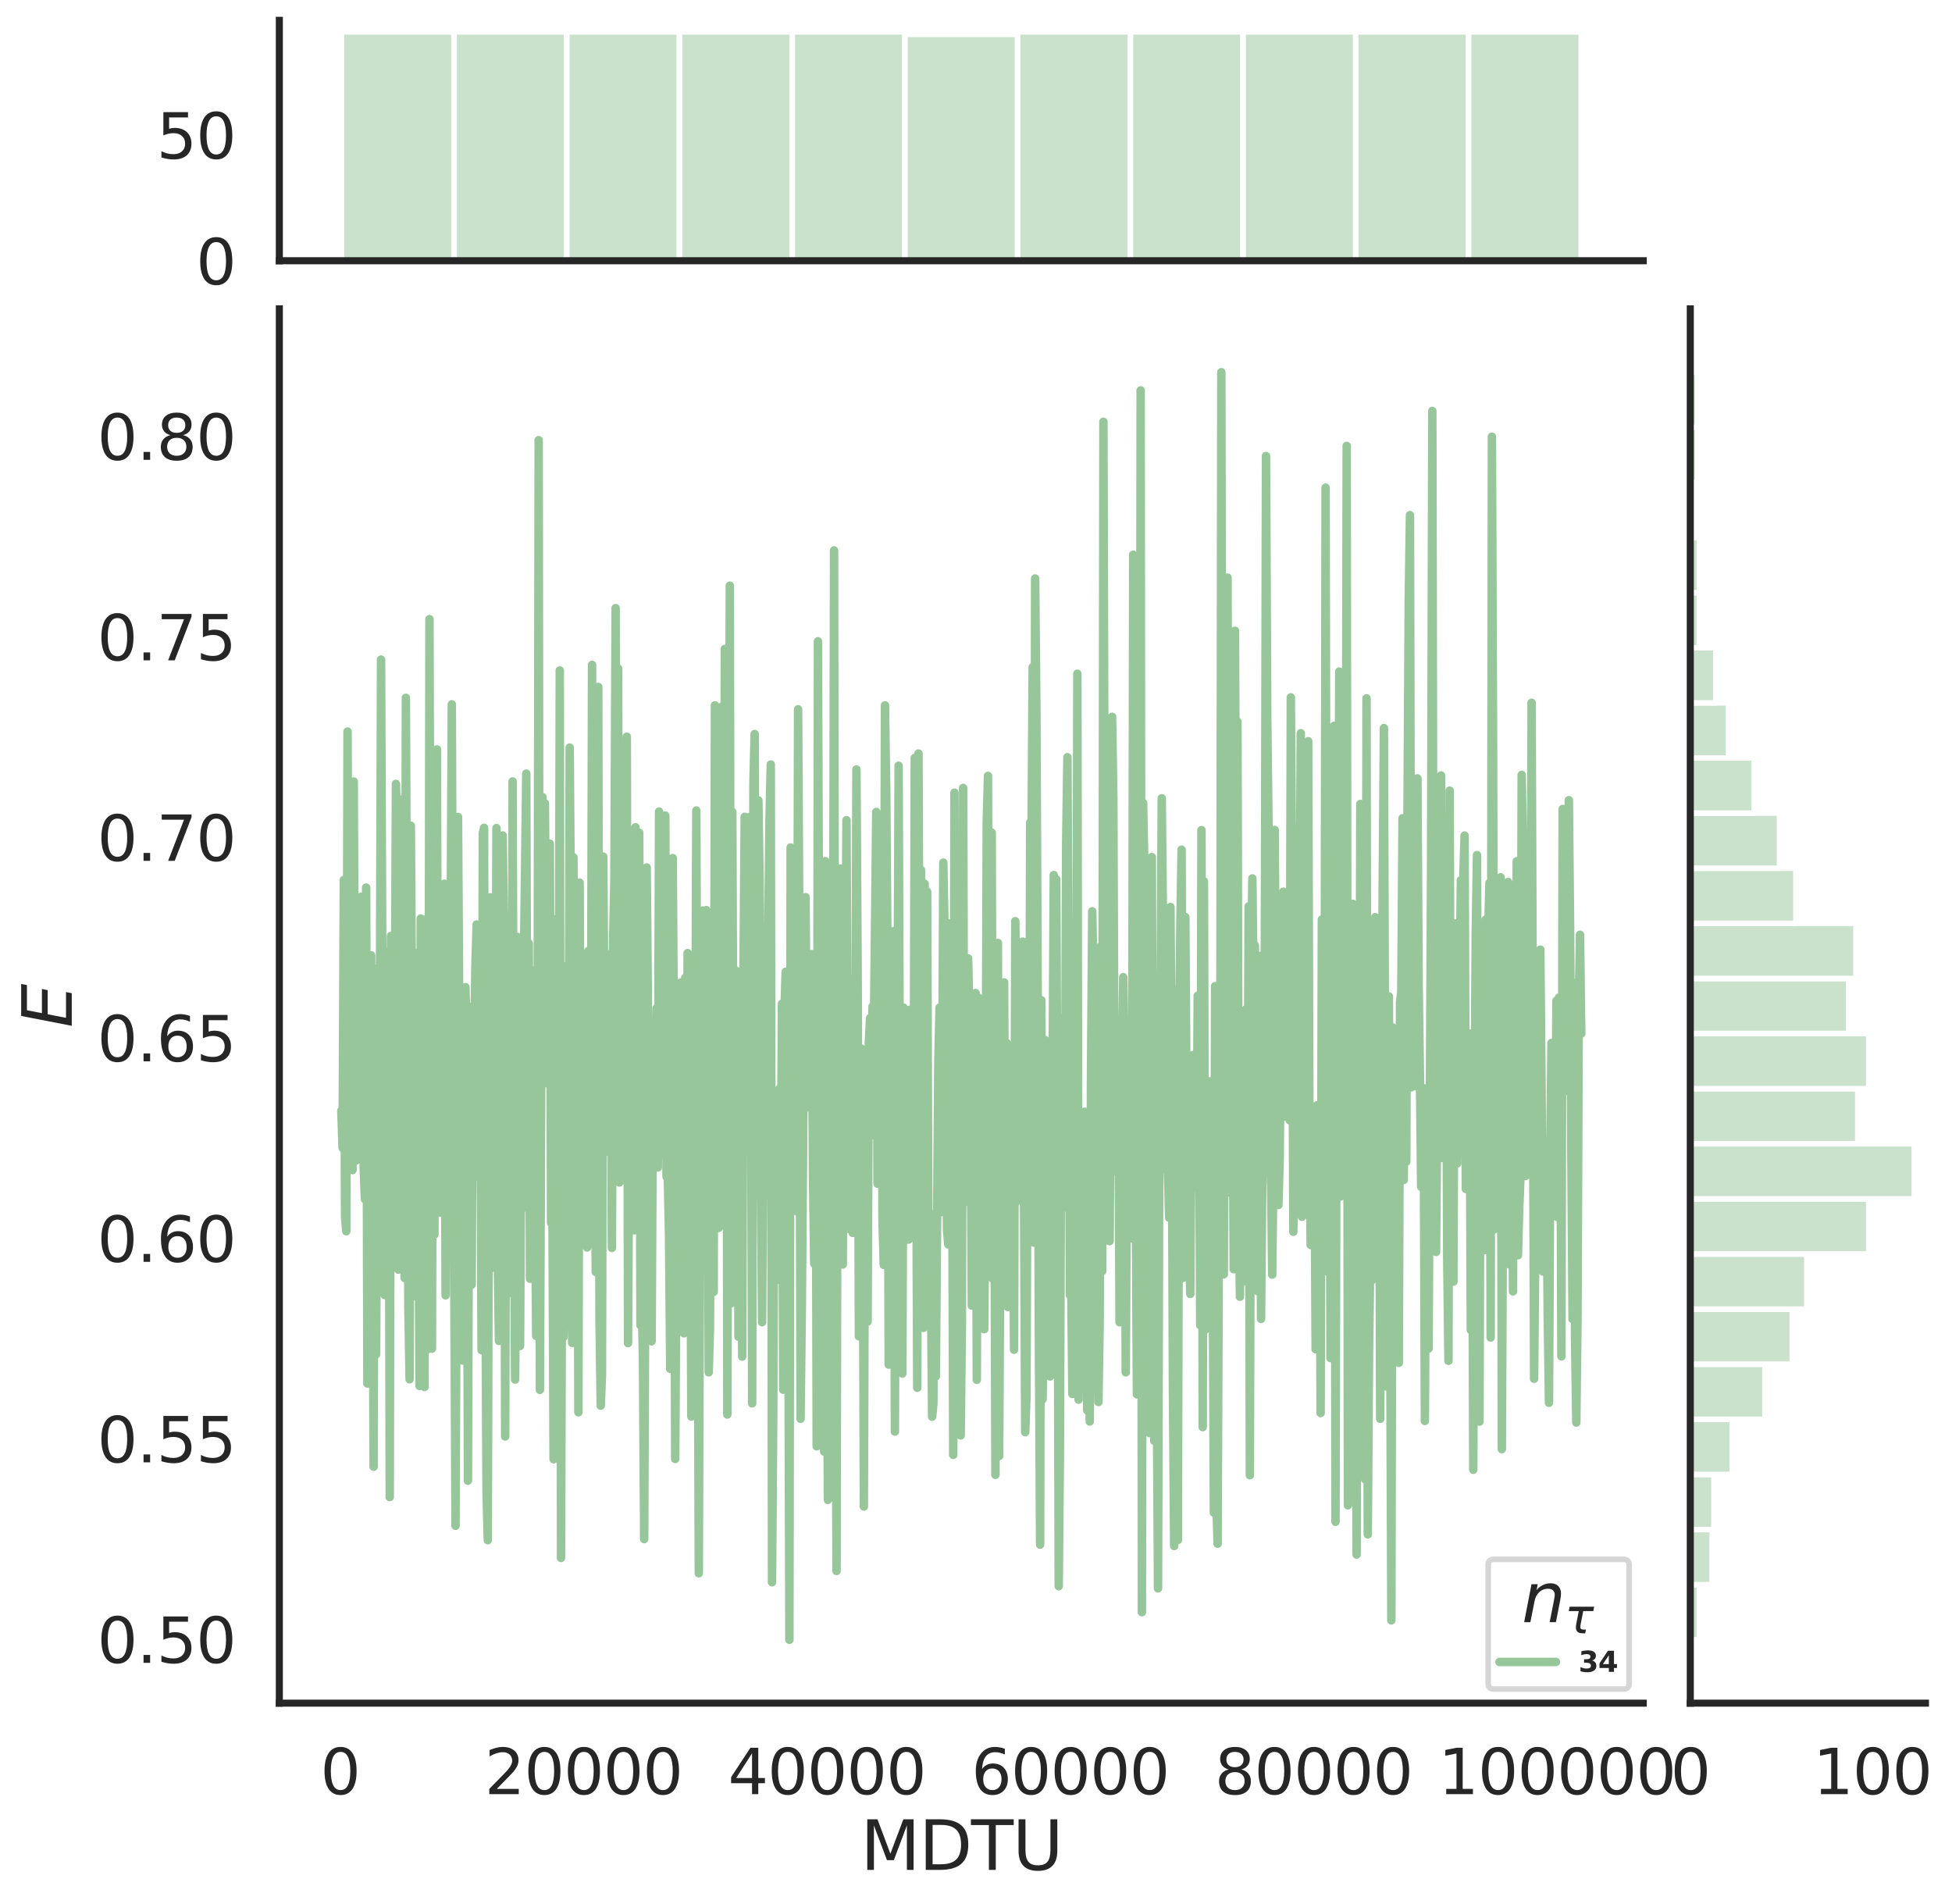 <?xml version="1.0" encoding="utf-8" standalone="no"?>
<!DOCTYPE svg PUBLIC "-//W3C//DTD SVG 1.1//EN"
  "http://www.w3.org/Graphics/SVG/1.1/DTD/svg11.dtd">
<svg height="674.159pt" version="1.1" viewBox="0 0 691.184 674.159" width="691.184pt" xmlns="http://www.w3.org/2000/svg" xmlns:xlink="http://www.w3.org/1999/xlink">
 <defs>
  <style type="text/css">*{stroke-linecap:butt;stroke-linejoin:round;}</style>
 </defs>
 <g id="figure_1">
  <g id="patch_1">
   <path d="M 0 674.159 
L 691.184 674.159 
L 691.184 0 
L 0 0 
z
" style="fill:#ffffff;"/>
  </g>
  <g id="axes_1">
   <g id="patch_2">
    <path d="M 98.912 602.94 
L 581.861 602.94 
L 581.861 109.327 
L 98.912 109.327 
z
" style="fill:none;"/>
   </g>
   <g id="matplotlib.axis_1">
    <g id="xtick_1">
     <g id="text_1">
      <!-- 0 -->
      <g style="fill:#262626;" transform="translate(113.426 635.157)scale(0.22 -0.22)">
       <defs>
        <path d="M 2034 4250 
Q 1547 4250 1301 3770 
Q 1056 3291 1056 2328 
Q 1056 1369 1301 889 
Q 1547 409 2034 409 
Q 2525 409 2770 889 
Q 3016 1369 3016 2328 
Q 3016 3291 2770 3770 
Q 2525 4250 2034 4250 
z
M 2034 4750 
Q 2819 4750 3233 4129 
Q 3647 3509 3647 2328 
Q 3647 1150 3233 529 
Q 2819 -91 2034 -91 
Q 1250 -91 836 529 
Q 422 1150 422 2328 
Q 422 3509 836 4129 
Q 1250 4750 2034 4750 
z
" id="DejaVuSans-30" transform="scale(0.016)"/>
       </defs>
       <use xlink:href="#DejaVuSans-30"/>
      </g>
     </g>
    </g>
    <g id="xtick_2">
     <g id="text_2">
      <!-- 20000 -->
      <g style="fill:#262626;" transform="translate(171.604 635.157)scale(0.22 -0.22)">
       <defs>
        <path d="M 1228 531 
L 3431 531 
L 3431 0 
L 469 0 
L 469 531 
Q 828 903 1448 1529 
Q 2069 2156 2228 2338 
Q 2531 2678 2651 2914 
Q 2772 3150 2772 3378 
Q 2772 3750 2511 3984 
Q 2250 4219 1831 4219 
Q 1534 4219 1204 4116 
Q 875 4013 500 3803 
L 500 4441 
Q 881 4594 1212 4672 
Q 1544 4750 1819 4750 
Q 2544 4750 2975 4387 
Q 3406 4025 3406 3419 
Q 3406 3131 3298 2873 
Q 3191 2616 2906 2266 
Q 2828 2175 2409 1742 
Q 1991 1309 1228 531 
z
" id="DejaVuSans-32" transform="scale(0.016)"/>
       </defs>
       <use xlink:href="#DejaVuSans-32"/>
       <use x="63.623" xlink:href="#DejaVuSans-30"/>
       <use x="127.246" xlink:href="#DejaVuSans-30"/>
       <use x="190.869" xlink:href="#DejaVuSans-30"/>
       <use x="254.492" xlink:href="#DejaVuSans-30"/>
      </g>
     </g>
    </g>
    <g id="xtick_3">
     <g id="text_3">
      <!-- 40000 -->
      <g style="fill:#262626;" transform="translate(257.778 635.157)scale(0.22 -0.22)">
       <defs>
        <path d="M 2419 4116 
L 825 1625 
L 2419 1625 
L 2419 4116 
z
M 2253 4666 
L 3047 4666 
L 3047 1625 
L 3713 1625 
L 3713 1100 
L 3047 1100 
L 3047 0 
L 2419 0 
L 2419 1100 
L 313 1100 
L 313 1709 
L 2253 4666 
z
" id="DejaVuSans-34" transform="scale(0.016)"/>
       </defs>
       <use xlink:href="#DejaVuSans-34"/>
       <use x="63.623" xlink:href="#DejaVuSans-30"/>
       <use x="127.246" xlink:href="#DejaVuSans-30"/>
       <use x="190.869" xlink:href="#DejaVuSans-30"/>
       <use x="254.492" xlink:href="#DejaVuSans-30"/>
      </g>
     </g>
    </g>
    <g id="xtick_4">
     <g id="text_4">
      <!-- 60000 -->
      <g style="fill:#262626;" transform="translate(343.951 635.157)scale(0.22 -0.22)">
       <defs>
        <path d="M 2113 2584 
Q 1688 2584 1439 2293 
Q 1191 2003 1191 1497 
Q 1191 994 1439 701 
Q 1688 409 2113 409 
Q 2538 409 2786 701 
Q 3034 994 3034 1497 
Q 3034 2003 2786 2293 
Q 2538 2584 2113 2584 
z
M 3366 4563 
L 3366 3988 
Q 3128 4100 2886 4159 
Q 2644 4219 2406 4219 
Q 1781 4219 1451 3797 
Q 1122 3375 1075 2522 
Q 1259 2794 1537 2939 
Q 1816 3084 2150 3084 
Q 2853 3084 3261 2657 
Q 3669 2231 3669 1497 
Q 3669 778 3244 343 
Q 2819 -91 2113 -91 
Q 1303 -91 875 529 
Q 447 1150 447 2328 
Q 447 3434 972 4092 
Q 1497 4750 2381 4750 
Q 2619 4750 2861 4703 
Q 3103 4656 3366 4563 
z
" id="DejaVuSans-36" transform="scale(0.016)"/>
       </defs>
       <use xlink:href="#DejaVuSans-36"/>
       <use x="63.623" xlink:href="#DejaVuSans-30"/>
       <use x="127.246" xlink:href="#DejaVuSans-30"/>
       <use x="190.869" xlink:href="#DejaVuSans-30"/>
       <use x="254.492" xlink:href="#DejaVuSans-30"/>
      </g>
     </g>
    </g>
    <g id="xtick_5">
     <g id="text_5">
      <!-- 80000 -->
      <g style="fill:#262626;" transform="translate(430.125 635.157)scale(0.22 -0.22)">
       <defs>
        <path d="M 2034 2216 
Q 1584 2216 1326 1975 
Q 1069 1734 1069 1313 
Q 1069 891 1326 650 
Q 1584 409 2034 409 
Q 2484 409 2743 651 
Q 3003 894 3003 1313 
Q 3003 1734 2745 1975 
Q 2488 2216 2034 2216 
z
M 1403 2484 
Q 997 2584 770 2862 
Q 544 3141 544 3541 
Q 544 4100 942 4425 
Q 1341 4750 2034 4750 
Q 2731 4750 3128 4425 
Q 3525 4100 3525 3541 
Q 3525 3141 3298 2862 
Q 3072 2584 2669 2484 
Q 3125 2378 3379 2068 
Q 3634 1759 3634 1313 
Q 3634 634 3220 271 
Q 2806 -91 2034 -91 
Q 1263 -91 848 271 
Q 434 634 434 1313 
Q 434 1759 690 2068 
Q 947 2378 1403 2484 
z
M 1172 3481 
Q 1172 3119 1398 2916 
Q 1625 2713 2034 2713 
Q 2441 2713 2670 2916 
Q 2900 3119 2900 3481 
Q 2900 3844 2670 4047 
Q 2441 4250 2034 4250 
Q 1625 4250 1398 4047 
Q 1172 3844 1172 3481 
z
" id="DejaVuSans-38" transform="scale(0.016)"/>
       </defs>
       <use xlink:href="#DejaVuSans-38"/>
       <use x="63.623" xlink:href="#DejaVuSans-30"/>
       <use x="127.246" xlink:href="#DejaVuSans-30"/>
       <use x="190.869" xlink:href="#DejaVuSans-30"/>
       <use x="254.492" xlink:href="#DejaVuSans-30"/>
      </g>
     </g>
    </g>
    <g id="xtick_6">
     <g id="text_6">
      <!-- 100000 -->
      <g style="fill:#262626;" transform="translate(509.299 635.157)scale(0.22 -0.22)">
       <defs>
        <path d="M 794 531 
L 1825 531 
L 1825 4091 
L 703 3866 
L 703 4441 
L 1819 4666 
L 2450 4666 
L 2450 531 
L 3481 531 
L 3481 0 
L 794 0 
L 794 531 
z
" id="DejaVuSans-31" transform="scale(0.016)"/>
       </defs>
       <use xlink:href="#DejaVuSans-31"/>
       <use x="63.623" xlink:href="#DejaVuSans-30"/>
       <use x="127.246" xlink:href="#DejaVuSans-30"/>
       <use x="190.869" xlink:href="#DejaVuSans-30"/>
       <use x="254.492" xlink:href="#DejaVuSans-30"/>
       <use x="318.115" xlink:href="#DejaVuSans-30"/>
      </g>
     </g>
    </g>
    <g id="text_7">
     <!-- MDTU -->
     <g style="fill:#262626;" transform="translate(304.681 661.968)scale(0.24 -0.24)">
      <defs>
       <path d="M 628 4666 
L 1569 4666 
L 2759 1491 
L 3956 4666 
L 4897 4666 
L 4897 0 
L 4281 0 
L 4281 4097 
L 3078 897 
L 2444 897 
L 1241 4097 
L 1241 0 
L 628 0 
L 628 4666 
z
" id="DejaVuSans-4d" transform="scale(0.016)"/>
       <path d="M 1259 4147 
L 1259 519 
L 2022 519 
Q 2988 519 3436 956 
Q 3884 1394 3884 2338 
Q 3884 3275 3436 3711 
Q 2988 4147 2022 4147 
L 1259 4147 
z
M 628 4666 
L 1925 4666 
Q 3281 4666 3915 4102 
Q 4550 3538 4550 2338 
Q 4550 1131 3912 565 
Q 3275 0 1925 0 
L 628 0 
L 628 4666 
z
" id="DejaVuSans-44" transform="scale(0.016)"/>
       <path d="M -19 4666 
L 3928 4666 
L 3928 4134 
L 2272 4134 
L 2272 0 
L 1638 0 
L 1638 4134 
L -19 4134 
L -19 4666 
z
" id="DejaVuSans-54" transform="scale(0.016)"/>
       <path d="M 556 4666 
L 1191 4666 
L 1191 1831 
Q 1191 1081 1462 751 
Q 1734 422 2344 422 
Q 2950 422 3222 751 
Q 3494 1081 3494 1831 
L 3494 4666 
L 4128 4666 
L 4128 1753 
Q 4128 841 3676 375 
Q 3225 -91 2344 -91 
Q 1459 -91 1007 375 
Q 556 841 556 1753 
L 556 4666 
z
" id="DejaVuSans-55" transform="scale(0.016)"/>
      </defs>
      <use xlink:href="#DejaVuSans-4d"/>
      <use x="86.279" xlink:href="#DejaVuSans-44"/>
      <use x="163.281" xlink:href="#DejaVuSans-54"/>
      <use x="224.365" xlink:href="#DejaVuSans-55"/>
     </g>
    </g>
   </g>
   <g id="matplotlib.axis_2">
    <g id="ytick_1">
     <g id="text_8">
      <!-- 0.50 -->
      <g style="fill:#262626;" transform="translate(34.428 588.667)scale(0.22 -0.22)">
       <defs>
        <path d="M 684 794 
L 1344 794 
L 1344 0 
L 684 0 
L 684 794 
z
" id="DejaVuSans-2e" transform="scale(0.016)"/>
        <path d="M 691 4666 
L 3169 4666 
L 3169 4134 
L 1269 4134 
L 1269 2991 
Q 1406 3038 1543 3061 
Q 1681 3084 1819 3084 
Q 2600 3084 3056 2656 
Q 3513 2228 3513 1497 
Q 3513 744 3044 326 
Q 2575 -91 1722 -91 
Q 1428 -91 1123 -41 
Q 819 9 494 109 
L 494 744 
Q 775 591 1075 516 
Q 1375 441 1709 441 
Q 2250 441 2565 725 
Q 2881 1009 2881 1497 
Q 2881 1984 2565 2268 
Q 2250 2553 1709 2553 
Q 1456 2553 1204 2497 
Q 953 2441 691 2322 
L 691 4666 
z
" id="DejaVuSans-35" transform="scale(0.016)"/>
       </defs>
       <use xlink:href="#DejaVuSans-30"/>
       <use x="63.623" xlink:href="#DejaVuSans-2e"/>
       <use x="95.41" xlink:href="#DejaVuSans-35"/>
       <use x="159.033" xlink:href="#DejaVuSans-30"/>
      </g>
     </g>
    </g>
    <g id="ytick_2">
     <g id="text_9">
      <!-- 0.55 -->
      <g style="fill:#262626;" transform="translate(34.428 517.686)scale(0.22 -0.22)">
       <use xlink:href="#DejaVuSans-30"/>
       <use x="63.623" xlink:href="#DejaVuSans-2e"/>
       <use x="95.41" xlink:href="#DejaVuSans-35"/>
       <use x="159.033" xlink:href="#DejaVuSans-35"/>
      </g>
     </g>
    </g>
    <g id="ytick_3">
     <g id="text_10">
      <!-- 0.60 -->
      <g style="fill:#262626;" transform="translate(34.428 446.706)scale(0.22 -0.22)">
       <use xlink:href="#DejaVuSans-30"/>
       <use x="63.623" xlink:href="#DejaVuSans-2e"/>
       <use x="95.41" xlink:href="#DejaVuSans-36"/>
       <use x="159.033" xlink:href="#DejaVuSans-30"/>
      </g>
     </g>
    </g>
    <g id="ytick_4">
     <g id="text_11">
      <!-- 0.65 -->
      <g style="fill:#262626;" transform="translate(34.428 375.726)scale(0.22 -0.22)">
       <use xlink:href="#DejaVuSans-30"/>
       <use x="63.623" xlink:href="#DejaVuSans-2e"/>
       <use x="95.41" xlink:href="#DejaVuSans-36"/>
       <use x="159.033" xlink:href="#DejaVuSans-35"/>
      </g>
     </g>
    </g>
    <g id="ytick_5">
     <g id="text_12">
      <!-- 0.70 -->
      <g style="fill:#262626;" transform="translate(34.428 304.746)scale(0.22 -0.22)">
       <defs>
        <path d="M 525 4666 
L 3525 4666 
L 3525 4397 
L 1831 0 
L 1172 0 
L 2766 4134 
L 525 4134 
L 525 4666 
z
" id="DejaVuSans-37" transform="scale(0.016)"/>
       </defs>
       <use xlink:href="#DejaVuSans-30"/>
       <use x="63.623" xlink:href="#DejaVuSans-2e"/>
       <use x="95.41" xlink:href="#DejaVuSans-37"/>
       <use x="159.033" xlink:href="#DejaVuSans-30"/>
      </g>
     </g>
    </g>
    <g id="ytick_6">
     <g id="text_13">
      <!-- 0.75 -->
      <g style="fill:#262626;" transform="translate(34.428 233.766)scale(0.22 -0.22)">
       <use xlink:href="#DejaVuSans-30"/>
       <use x="63.623" xlink:href="#DejaVuSans-2e"/>
       <use x="95.41" xlink:href="#DejaVuSans-37"/>
       <use x="159.033" xlink:href="#DejaVuSans-35"/>
      </g>
     </g>
    </g>
    <g id="ytick_7">
     <g id="text_14">
      <!-- 0.80 -->
      <g style="fill:#262626;" transform="translate(34.428 162.786)scale(0.22 -0.22)">
       <use xlink:href="#DejaVuSans-30"/>
       <use x="63.623" xlink:href="#DejaVuSans-2e"/>
       <use x="95.41" xlink:href="#DejaVuSans-38"/>
       <use x="159.033" xlink:href="#DejaVuSans-30"/>
      </g>
     </g>
    </g>
    <g id="text_15">
     <!-- $E$ -->
     <g style="fill:#262626;" transform="translate(25.436 363.813)rotate(-90)scale(0.24 -0.24)">
      <defs>
       <path d="M 1081 4666 
L 4031 4666 
L 3928 4134 
L 1606 4134 
L 1338 2753 
L 3566 2753 
L 3463 2222 
L 1234 2222 
L 909 531 
L 3284 531 
L 3181 0 
L 172 0 
L 1081 4666 
z
" id="DejaVuSans-Oblique-45" transform="scale(0.016)"/>
      </defs>
      <use transform="translate(0 0.094)" xlink:href="#DejaVuSans-Oblique-45"/>
     </g>
    </g>
   </g>
   <g id="line2d_1">
    <path clip-path="url(#pe62a770367)" d="M 120.864 393.198 
L 121.304 406.375 
L 121.743 311.501 
L 122.183 430.716 
L 122.622 435.878 
L 123.062 258.971 
L 123.501 389.532 
L 123.941 379.377 
L 124.38 382.711 
L 124.819 414.23 
L 125.259 276.679 
L 125.698 378.282 
L 126.138 410.828 
L 126.577 386.635 
L 127.017 403.486 
L 127.456 387.19 
L 127.896 317.456 
L 128.335 386.038 
L 128.775 413.511 
L 129.214 424.516 
L 129.654 314.205 
L 130.093 489.784 
L 130.533 354.135 
L 130.972 369.032 
L 131.412 338.195 
L 131.851 408.702 
L 132.291 519.24 
L 132.73 342.948 
L 133.17 479.467 
L 133.609 392.819 
L 134.049 369.688 
L 134.488 366.19 
L 134.928 233.491 
L 135.367 339.637 
L 135.807 358.857 
L 136.246 458.491 
L 136.686 385.164 
L 137.125 336.885 
L 137.565 337.377 
L 138.004 529.98 
L 138.443 331.336 
L 138.883 412.662 
L 139.322 431.537 
L 139.762 372.617 
L 140.201 277.506 
L 140.641 295.545 
L 141.08 449.455 
L 141.52 411.771 
L 141.959 283.084 
L 142.399 343.061 
L 142.838 432.302 
L 143.278 452.446 
L 143.717 247.033 
L 144.596 462.346 
L 145.036 488.289 
L 145.475 292.316 
L 145.915 361.387 
L 146.354 337.058 
L 146.794 422.982 
L 147.233 387.478 
L 147.673 459.167 
L 148.112 414.111 
L 148.552 490.662 
L 148.991 325.176 
L 149.431 397.305 
L 149.87 325.568 
L 150.31 491.007 
L 150.749 330.473 
L 151.189 387.628 
L 151.628 477.567 
L 152.068 219.187 
L 152.507 370.675 
L 152.946 477.442 
L 153.386 312.198 
L 153.825 437.044 
L 154.265 277.026 
L 154.704 265.309 
L 155.144 416.318 
L 155.583 414.217 
L 156.023 429.279 
L 156.462 401.277 
L 156.902 342.705 
L 157.341 312.848 
L 157.781 458.569 
L 158.22 337.67 
L 158.66 352.481 
L 159.099 382.374 
L 159.539 334.342 
L 159.978 249.33 
L 160.418 364.477 
L 161.297 540.135 
L 161.736 429.776 
L 162.176 289.213 
L 163.055 427.264 
L 163.494 475.118 
L 163.934 481.681 
L 164.373 437.481 
L 164.813 349.472 
L 165.252 367.801 
L 165.692 524.186 
L 166.131 389.555 
L 166.571 404.304 
L 167.01 454.81 
L 167.449 356.213 
L 167.889 373.58 
L 168.328 342.66 
L 168.768 327.298 
L 169.207 416.518 
L 169.647 411.863 
L 170.086 379.08 
L 170.526 477.981 
L 170.965 294.93 
L 171.405 293.054 
L 171.844 447.246 
L 172.284 528.264 
L 172.723 545.247 
L 173.163 380.509 
L 173.602 317.656 
L 174.042 448.893 
L 174.481 356.109 
L 174.921 377.079 
L 175.36 411.151 
L 175.8 293.145 
L 176.239 443.523 
L 176.679 474.704 
L 177.558 445.168 
L 177.997 295.766 
L 178.437 327.323 
L 178.876 508.521 
L 179.316 361.589 
L 179.755 449.364 
L 180.195 430.678 
L 180.634 403.49 
L 181.073 457.757 
L 181.513 276.636 
L 181.952 410.799 
L 182.392 488.379 
L 182.831 437.149 
L 183.271 331.716 
L 183.71 425.222 
L 184.15 476.489 
L 184.589 392.253 
L 185.029 377.471 
L 185.908 309.543 
L 186.347 273.861 
L 186.787 427.718 
L 187.226 333.953 
L 187.666 452.678 
L 188.105 434.218 
L 188.545 421.826 
L 188.984 343.562 
L 189.424 420.09 
L 189.863 472.952 
L 190.303 410.295 
L 190.742 155.825 
L 191.182 492.042 
L 192.061 282.179 
L 192.5 311.027 
L 192.94 284.382 
L 193.379 338.434 
L 193.819 357.861 
L 194.258 383.755 
L 194.698 298.705 
L 195.137 432.919 
L 195.576 419.021 
L 196.016 516.595 
L 196.895 325.377 
L 197.334 352.007 
L 197.774 426.004 
L 198.213 237.334 
L 198.653 551.539 
L 199.092 411.114 
L 199.532 473.317 
L 199.971 449.153 
L 200.411 342.088 
L 200.85 457.951 
L 201.29 437.162 
L 201.729 264.656 
L 202.169 325.797 
L 202.608 475.417 
L 203.048 303.503 
L 203.487 369.442 
L 203.927 342.649 
L 204.366 352.566 
L 204.806 499.977 
L 205.245 312.498 
L 205.685 422.855 
L 206.124 393.902 
L 206.564 398.578 
L 207.443 418.873 
L 207.882 441.625 
L 208.322 336.668 
L 208.761 417.265 
L 209.2 405.307 
L 209.64 235.386 
L 210.079 419.676 
L 210.519 390.251 
L 210.958 450.295 
L 211.398 441.09 
L 211.837 243.185 
L 212.277 467.215 
L 212.716 497.621 
L 213.156 486.916 
L 213.595 303.252 
L 214.035 360.909 
L 214.474 378.958 
L 214.914 407.682 
L 215.353 337.835 
L 215.793 386.482 
L 216.232 338.854 
L 216.672 441.784 
L 217.111 332.766 
L 217.551 311.357 
L 217.99 215.292 
L 218.43 414.661 
L 218.869 236.66 
L 219.309 418.611 
L 219.748 406.813 
L 220.188 382.602 
L 220.627 324.175 
L 221.067 394.641 
L 221.506 395.179 
L 221.946 260.795 
L 222.385 475.476 
L 222.825 391.355 
L 223.264 387.565 
L 223.703 390.639 
L 224.143 354.88 
L 224.582 435.55 
L 225.022 292.855 
L 225.461 403.351 
L 225.901 375.546 
L 226.34 294.826 
L 226.78 469.173 
L 227.219 458.964 
L 227.659 481.195 
L 228.098 544.85 
L 228.538 439.323 
L 228.977 307.087 
L 230.296 455.181 
L 230.735 474.851 
L 231.175 387.324 
L 231.614 372.247 
L 232.054 412.344 
L 232.493 356.97 
L 232.933 413.289 
L 233.372 287.317 
L 233.812 290.916 
L 234.251 408.948 
L 235.13 294.457 
L 235.57 288.722 
L 236.009 416.595 
L 236.449 416.029 
L 236.888 437.032 
L 237.327 484.584 
L 237.767 442.049 
L 238.206 303.767 
L 238.646 370.605 
L 239.085 516.492 
L 239.964 370.04 
L 240.404 416.66 
L 240.843 347.917 
L 241.283 470.564 
L 241.722 406.905 
L 242.162 472.011 
L 242.601 346.196 
L 243.041 441.415 
L 243.48 337.409 
L 243.92 432.01 
L 244.359 403.917 
L 244.799 501.485 
L 245.238 472.539 
L 245.678 387.678 
L 246.117 402.734 
L 246.557 286.916 
L 247.436 556.969 
L 247.875 437.48 
L 248.315 449.604 
L 248.754 322.338 
L 249.633 429.385 
L 250.073 322.176 
L 250.512 350.375 
L 250.952 485.825 
L 251.391 470.53 
L 251.83 356.991 
L 252.27 340.716 
L 252.709 457.357 
L 253.149 249.705 
L 253.588 286.985 
L 254.028 372.054 
L 254.467 434.7 
L 254.907 431.053 
L 255.346 250.336 
L 255.786 419.658 
L 256.225 380.463 
L 256.665 229.73 
L 257.104 235.007 
L 257.544 500.747 
L 258.423 207.333 
L 258.862 461.429 
L 259.302 287.454 
L 259.741 401.261 
L 260.181 363.777 
L 260.62 343.643 
L 261.06 382.523 
L 261.499 473.236 
L 261.939 411.92 
L 262.378 415.575 
L 262.818 480.251 
L 263.257 345.034 
L 263.697 289.162 
L 264.136 319.294 
L 264.576 328.767 
L 265.015 378.047 
L 265.454 289.242 
L 265.894 354.541 
L 266.333 496.804 
L 266.773 277.51 
L 267.212 259.852 
L 267.652 399.342 
L 268.531 283.35 
L 268.97 311.685 
L 269.41 414.231 
L 269.849 468.073 
L 270.289 401.639 
L 270.728 423.058 
L 271.168 372.968 
L 271.607 345.899 
L 272.047 326.987 
L 272.486 289.411 
L 272.926 270.654 
L 273.365 560.148 
L 273.805 499.362 
L 274.244 393.965 
L 274.684 442.847 
L 275.123 399.822 
L 275.563 452.977 
L 276.002 385.411 
L 276.442 432.524 
L 276.881 355.355 
L 277.321 491.978 
L 277.76 357.595 
L 278.2 344.027 
L 278.639 444.548 
L 279.079 434.432 
L 279.518 580.503 
L 279.957 300.022 
L 280.397 380.887 
L 280.836 302.001 
L 281.276 414.237 
L 281.715 337.086 
L 282.155 428.822 
L 282.594 251.107 
L 283.034 327.51 
L 283.473 502.283 
L 283.913 463.296 
L 284.352 408.414 
L 284.792 337.366 
L 285.231 317.604 
L 285.671 375.616 
L 286.11 338.238 
L 286.55 392.139 
L 286.989 351.824 
L 287.429 337.747 
L 287.868 415.983 
L 288.308 447.38 
L 288.747 347.274 
L 289.187 512.023 
L 289.626 227.025 
L 290.066 355.075 
L 290.505 365.425 
L 290.945 383.451 
L 291.384 461.215 
L 291.824 513.885 
L 292.263 304.876 
L 293.142 530.981 
L 293.581 356.195 
L 294.021 422.582 
L 294.46 385.588 
L 294.9 406.019 
L 295.339 194.849 
L 295.779 454.982 
L 296.218 556.139 
L 296.658 325.246 
L 297.097 401.355 
L 297.537 307.481 
L 297.976 324.78 
L 298.416 447.652 
L 298.855 345.041 
L 299.295 355.597 
L 299.734 290.363 
L 300.174 382.236 
L 300.613 424.783 
L 301.053 435.265 
L 301.492 346.693 
L 301.932 436.461 
L 302.371 423.639 
L 302.811 415.232 
L 303.25 272.417 
L 303.69 343.952 
L 304.129 473.084 
L 304.569 464.74 
L 305.008 371.223 
L 305.448 405.04 
L 305.887 533.336 
L 306.327 401.025 
L 306.766 387.45 
L 307.206 467.863 
L 307.645 369.183 
L 308.084 360.443 
L 308.524 401.976 
L 308.963 356.299 
L 309.403 368.5 
L 310.282 287.439 
L 310.721 419.037 
L 311.161 357.87 
L 311.6 394.195 
L 312.04 311.827 
L 312.479 431.608 
L 312.919 447.788 
L 313.358 249.7 
L 313.798 279.283 
L 314.237 336.906 
L 314.677 483.089 
L 315.116 406.122 
L 315.556 466.131 
L 315.995 417.177 
L 316.435 329.635 
L 316.874 506.806 
L 317.314 367.644 
L 317.753 383.496 
L 318.193 271.073 
L 318.632 389.763 
L 319.072 416.486 
L 319.511 486.214 
L 319.951 356.702 
L 320.39 417.25 
L 320.83 422.293 
L 321.269 400.403 
L 321.709 438.834 
L 322.148 357.481 
L 322.587 405.893 
L 323.027 408.94 
L 323.466 421.222 
L 323.906 268.315 
L 324.785 491.295 
L 325.224 266.766 
L 325.664 372.239 
L 326.103 307.976 
L 326.543 330.96 
L 326.982 470.091 
L 327.422 312.867 
L 327.861 405.414 
L 328.301 315.671 
L 328.74 442.443 
L 329.18 429.341 
L 329.619 454.661 
L 330.059 501.532 
L 330.498 497.034 
L 330.938 439.429 
L 331.377 487.251 
L 332.256 375.534 
L 332.696 356.696 
L 333.135 429.131 
L 333.575 399.379 
L 334.014 305.368 
L 334.454 329.243 
L 334.893 372.559 
L 335.333 435.473 
L 335.772 440.526 
L 336.211 326.873 
L 336.651 413.483 
L 337.09 390.011 
L 337.53 515.044 
L 337.969 280.619 
L 338.409 507.654 
L 338.848 333.813 
L 339.288 507.675 
L 339.727 364.136 
L 340.167 508.163 
L 340.606 467.896 
L 341.046 278.935 
L 341.485 425.629 
L 341.925 377.067 
L 342.364 404.866 
L 342.804 339.291 
L 343.243 358.964 
L 343.683 393.863 
L 344.122 462.215 
L 344.562 409.406 
L 345.001 439.692 
L 345.441 351.562 
L 345.88 488.47 
L 346.32 353.057 
L 346.759 404.001 
L 347.638 370.193 
L 348.078 434.166 
L 348.517 470.566 
L 348.957 414.722 
L 349.396 290.901 
L 349.836 274.679 
L 350.275 422.501 
L 350.714 372.879 
L 351.154 294.764 
L 351.593 452.803 
L 352.033 389.246 
L 352.472 522.118 
L 352.912 336.931 
L 353.351 333.819 
L 353.791 515.469 
L 354.67 356.719 
L 355.109 374.252 
L 355.549 347.788 
L 355.988 443.647 
L 356.428 369.199 
L 356.867 462.693 
L 357.307 404.389 
L 357.746 456.137 
L 358.186 383.639 
L 358.625 399.135 
L 359.065 477.834 
L 359.504 326.131 
L 359.944 362.318 
L 360.383 425.108 
L 360.823 406.811 
L 361.262 396.056 
L 362.141 333.356 
L 363.02 507.018 
L 363.46 494.24 
L 363.899 373.88 
L 364.338 438.635 
L 364.778 291.153 
L 365.217 301.594 
L 365.657 236.153 
L 366.096 439.886 
L 366.536 204.792 
L 366.975 251.634 
L 367.415 346.382 
L 367.854 472.711 
L 368.294 546.82 
L 368.733 354.099 
L 369.173 495.353 
L 369.612 463.33 
L 370.052 368.18 
L 370.491 440.998 
L 371.37 377.407 
L 371.81 487.283 
L 372.249 382.34 
L 372.689 385.423 
L 373.128 309.782 
L 373.568 476.695 
L 374.007 311.288 
L 374.447 408.341 
L 374.886 561.537 
L 375.326 511.152 
L 375.765 373.299 
L 376.205 360.334 
L 376.644 427.555 
L 377.084 407.913 
L 377.523 298.569 
L 377.963 268.06 
L 378.402 348.991 
L 378.841 458.475 
L 379.281 452.726 
L 379.72 493.486 
L 380.16 346.82 
L 380.599 424.904 
L 381.039 433.572 
L 381.478 238.519 
L 381.918 495.492 
L 382.357 405.435 
L 382.797 399.608 
L 383.236 402.496 
L 383.676 487.799 
L 384.115 393.57 
L 384.555 438.91 
L 384.994 499.315 
L 385.434 436.273 
L 385.873 503.23 
L 386.313 379.75 
L 386.752 322.61 
L 387.192 348.138 
L 387.631 402.344 
L 388.071 377.874 
L 388.51 446.965 
L 388.95 496.333 
L 389.389 467.738 
L 389.829 334.901 
L 390.268 450.083 
L 390.708 149.319 
L 391.147 308.431 
L 391.587 420.259 
L 392.026 439.076 
L 392.465 397.057 
L 392.905 439.383 
L 393.344 376.643 
L 393.784 253.754 
L 394.223 282.59 
L 394.663 396.963 
L 395.102 365.254 
L 395.542 414.84 
L 395.981 370.611 
L 396.421 468.092 
L 396.86 404.559 
L 397.739 345.916 
L 398.179 375.369 
L 398.618 485.826 
L 399.058 406.316 
L 399.497 401.439 
L 399.937 410.103 
L 400.376 401.527 
L 400.816 438.395 
L 401.255 196.376 
L 401.695 432.034 
L 402.134 418.658 
L 402.574 493.601 
L 403.013 372.078 
L 403.453 481.37 
L 403.892 138.199 
L 404.332 570.741 
L 404.771 284.241 
L 405.211 307.09 
L 405.65 447.2 
L 406.09 336.847 
L 406.529 342.645 
L 406.968 507.303 
L 407.408 317.073 
L 407.847 303.412 
L 408.287 427.831 
L 408.726 510.074 
L 409.166 377.297 
L 409.605 490.493 
L 410.045 562.304 
L 410.484 407.841 
L 410.924 357.751 
L 411.363 282.588 
L 412.242 371.276 
L 412.682 343.158 
L 413.121 413.09 
L 413.561 415.688 
L 414 431.094 
L 414.44 321.103 
L 414.879 380.712 
L 415.319 491.921 
L 415.758 547.308 
L 416.198 350.649 
L 416.637 380.492 
L 417.077 545.191 
L 417.516 365.871 
L 417.956 327.447 
L 418.395 300.8 
L 418.835 452.405 
L 419.274 333.654 
L 419.714 324.664 
L 420.153 393.134 
L 421.471 458.087 
L 421.911 377.216 
L 422.35 373.541 
L 422.79 420.687 
L 423.229 420.353 
L 423.669 415.917 
L 424.108 352.471 
L 424.548 390.646 
L 424.987 469.148 
L 425.427 293.888 
L 425.866 505.201 
L 426.306 311.994 
L 426.745 470.726 
L 427.185 447.912 
L 427.624 394.17 
L 428.064 439.465 
L 428.503 382.812 
L 428.943 397.48 
L 429.382 441.689 
L 429.822 535.518 
L 430.261 349.103 
L 430.701 531.011 
L 431.14 546.481 
L 431.58 438.632 
L 432.019 431.743 
L 432.459 131.764 
L 432.898 339.592 
L 433.338 451.128 
L 433.777 301.838 
L 434.217 337.38 
L 434.656 204.498 
L 435.095 386.005 
L 435.535 315.414 
L 435.974 422.466 
L 436.414 379.797 
L 436.853 449.325 
L 437.293 223.3 
L 437.732 333.913 
L 438.172 255.479 
L 438.611 424.009 
L 439.051 459.07 
L 439.49 379.376 
L 439.93 453.793 
L 440.369 396.345 
L 440.809 435.8 
L 441.248 357.248 
L 441.688 434.449 
L 442.127 320.872 
L 442.567 522.249 
L 443.006 346.331 
L 443.446 310.979 
L 443.885 350.121 
L 444.325 334.661 
L 444.764 434.75 
L 445.204 457.029 
L 445.643 407.696 
L 446.083 338.404 
L 446.522 466.923 
L 446.962 420.208 
L 447.401 406.559 
L 447.841 349.879 
L 448.28 161.454 
L 448.719 254.564 
L 449.159 290.87 
L 449.598 410.382 
L 450.038 412.771 
L 450.477 451.229 
L 450.917 412.249 
L 451.356 293.84 
L 451.796 361.75 
L 452.675 426.586 
L 453.114 410.776 
L 453.554 362.712 
L 453.993 357.727 
L 454.433 315.667 
L 454.872 321.777 
L 455.312 395.284 
L 455.751 331.803 
L 456.63 396.577 
L 457.07 246.883 
L 457.509 308.091 
L 457.949 436.061 
L 458.388 410.752 
L 458.828 372.249 
L 459.267 389.376 
L 459.707 344.543 
L 460.146 343.189 
L 460.586 259.574 
L 461.025 430.754 
L 461.465 345.231 
L 461.904 323.895 
L 462.344 285.146 
L 462.783 307.074 
L 463.222 262.389 
L 463.662 402.456 
L 464.101 440.752 
L 464.541 431.412 
L 464.98 402.167 
L 465.42 403.48 
L 465.859 477.675 
L 466.299 391.32 
L 466.738 432.34 
L 467.178 395.006 
L 467.617 500.23 
L 468.057 325.526 
L 468.496 412.86 
L 468.936 439.508 
L 469.375 172.639 
L 469.815 397.975 
L 470.254 450.261 
L 470.694 331.817 
L 471.133 480.777 
L 471.573 314.99 
L 472.012 300.23 
L 472.452 256.927 
L 472.891 538.735 
L 473.331 336.424 
L 473.77 401.4 
L 474.21 237.743 
L 474.649 423.583 
L 475.089 339.575 
L 475.528 336.872 
L 476.407 393.781 
L 476.847 157.851 
L 477.286 532.903 
L 477.725 416.697 
L 478.165 413.144 
L 478.604 459.276 
L 479.044 319.964 
L 479.483 356.905 
L 479.923 409.793 
L 480.362 550.339 
L 480.802 394.082 
L 481.241 454.047 
L 481.681 284.621 
L 482.12 289.822 
L 482.56 335.942 
L 482.999 363.934 
L 483.439 523.762 
L 483.878 247.228 
L 484.318 543.186 
L 484.757 479.157 
L 485.197 443.678 
L 485.636 453.399 
L 486.076 443.315 
L 486.515 342.19 
L 486.955 324.689 
L 487.394 379.98 
L 487.834 360.54 
L 488.273 376.257 
L 488.713 502.277 
L 489.592 314.574 
L 490.031 257.741 
L 490.471 394.026 
L 490.91 490.836 
L 491.349 454.917 
L 491.789 352.743 
L 492.668 573.633 
L 493.107 363.718 
L 493.547 467.653 
L 493.986 477.805 
L 494.426 464.72 
L 494.865 381.883 
L 495.305 482.466 
L 495.744 354.599 
L 496.184 351.409 
L 496.623 289.67 
L 497.063 417.719 
L 497.502 295.798 
L 497.942 411.265 
L 498.381 287.571 
L 498.821 212.894 
L 499.26 182.373 
L 499.7 384.935 
L 500.139 328.249 
L 500.579 369.438 
L 501.018 366.491 
L 501.458 384.545 
L 501.897 275.554 
L 502.337 349.565 
L 502.776 380.519 
L 503.216 420.148 
L 503.655 407.049 
L 504.095 385.229 
L 504.534 503.044 
L 504.974 412.229 
L 505.413 457.323 
L 505.852 477.402 
L 506.731 308.499 
L 507.171 145.49 
L 507.61 365.531 
L 508.05 374.514 
L 508.489 443.223 
L 509.368 337.114 
L 509.808 375.532 
L 510.247 274.523 
L 510.687 409.933 
L 511.126 334.62 
L 511.566 374.431 
L 512.005 331.016 
L 512.445 444.807 
L 512.884 481.763 
L 513.324 279.895 
L 513.763 430.066 
L 514.203 382.416 
L 514.642 453.724 
L 515.082 334.539 
L 515.521 326.908 
L 515.961 411.888 
L 516.4 370.475 
L 516.84 351.945 
L 517.279 311.591 
L 517.719 389.33 
L 518.158 310.099 
L 518.598 295.791 
L 519.037 420.913 
L 519.476 398.716 
L 519.916 400.787 
L 520.355 365.867 
L 520.795 470.833 
L 521.234 399.392 
L 521.674 520.33 
L 522.113 395.974 
L 522.553 329.903 
L 522.992 302.713 
L 523.432 451.438 
L 523.871 503.269 
L 524.311 352.097 
L 525.19 417.804 
L 525.629 442.595 
L 526.069 325.543 
L 526.508 418.65 
L 526.948 330.836 
L 527.387 312.645 
L 527.827 473.504 
L 528.266 154.582 
L 528.706 269.71 
L 529.145 435.169 
L 529.585 330.812 
L 530.024 363.784 
L 530.464 342.933 
L 530.903 365.269 
L 531.343 310.573 
L 531.782 513.002 
L 532.661 319.825 
L 533.101 378.56 
L 533.979 312.254 
L 534.419 447.606 
L 534.858 385.247 
L 535.298 352.081 
L 535.737 457.153 
L 536.177 313.303 
L 536.616 428.257 
L 537.056 304.899 
L 537.495 444.378 
L 537.935 427.94 
L 538.374 416.832 
L 538.814 274.324 
L 539.253 297.729 
L 539.693 408.857 
L 540.132 416.347 
L 540.572 377.037 
L 541.011 303.08 
L 541.451 408.175 
L 541.89 384.637 
L 542.33 248.787 
L 543.209 488.096 
L 543.648 439.591 
L 544.088 415.745 
L 544.527 370.68 
L 544.967 410.699 
L 545.406 336.192 
L 545.846 384.087 
L 546.285 450.125 
L 546.725 408.783 
L 547.164 419.332 
L 547.603 419.254 
L 548.043 465.975 
L 548.482 496.613 
L 548.922 408.927 
L 549.361 369.241 
L 549.801 412.965 
L 550.24 427.678 
L 550.68 419.602 
L 551.119 354.247 
L 551.559 430.932 
L 551.998 353.177 
L 552.438 367.559 
L 552.877 480.174 
L 553.317 286.4 
L 553.756 384.028 
L 554.196 386.225 
L 554.635 298.15 
L 555.075 301.936 
L 555.514 283.278 
L 555.954 328.389 
L 556.393 407.945 
L 556.833 466.982 
L 557.272 347.962 
L 557.712 474.023 
L 558.151 503.614 
L 558.591 465.08 
L 559.03 354.831 
L 559.47 330.92 
L 559.909 365.909 
L 559.909 365.909 
" style="fill:none;stroke:#96c69a;stroke-linecap:round;stroke-width:3;"/>
   </g>
   <g id="line2d_2"/>
   <g id="patch_3">
    <path d="M 98.912 602.94 
L 98.912 109.327 
" style="fill:none;stroke:#262626;stroke-linecap:square;stroke-linejoin:miter;stroke-width:2.5;"/>
   </g>
   <g id="patch_4">
    <path d="M 98.912 602.94 
L 581.861 602.94 
" style="fill:none;stroke:#262626;stroke-linecap:square;stroke-linejoin:miter;stroke-width:2.5;"/>
   </g>
   <g id="legend_1">
    <g id="patch_5">
     <path d="M 528.946 597.94 
L 574.861 597.94 
Q 576.861 597.94 576.861 595.94 
L 576.861 554.034 
Q 576.861 552.034 574.861 552.034 
L 528.946 552.034 
Q 526.946 552.034 526.946 554.034 
L 526.946 595.94 
Q 526.946 597.94 528.946 597.94 
z
" style="fill:#ffffff;opacity:0.8;stroke:#cccccc;stroke-linejoin:miter;stroke-width:2;"/>
    </g>
    <g id="text_16">
     <!-- $n_\tau$ -->
     <g style="fill:#262626;" transform="translate(538.823 574.271)scale(0.24 -0.24)">
      <defs>
       <path d="M 3566 2113 
L 3156 0 
L 2578 0 
L 2988 2091 
Q 3016 2238 3031 2350 
Q 3047 2463 3047 2528 
Q 3047 2791 2881 2937 
Q 2716 3084 2419 3084 
Q 1956 3084 1622 2776 
Q 1288 2469 1184 1941 
L 800 0 
L 225 0 
L 903 3500 
L 1478 3500 
L 1363 2950 
Q 1603 3253 1940 3418 
Q 2278 3584 2650 3584 
Q 3113 3584 3367 3334 
Q 3622 3084 3622 2631 
Q 3622 2519 3608 2391 
Q 3594 2263 3566 2113 
z
" id="DejaVuSans-Oblique-6e" transform="scale(0.016)"/>
       <path d="M 2103 638 
Q 2188 488 2525 488 
L 2800 488 
L 2706 0 
L 2363 0 
Q 1800 0 1600 300 
Q 1403 606 1534 1269 
L 1856 2925 
L 541 2925 
L 653 3500 
L 3881 3500 
L 3769 2925 
L 2444 2925 
L 2113 1234 
Q 2025 781 2103 638 
z
" id="DejaVuSans-Oblique-3c4" transform="scale(0.016)"/>
      </defs>
      <use xlink:href="#DejaVuSans-Oblique-6e"/>
      <use transform="translate(63.379 -16.406)scale(0.7)" xlink:href="#DejaVuSans-Oblique-3c4"/>
     </g>
    </g>
    <g id="line2d_3">
     <path d="M 530.946 588.36 
L 550.946 588.36 
" style="fill:none;stroke:#96c69a;stroke-linecap:round;stroke-width:3;"/>
    </g>
    <g id="line2d_4"/>
    <g id="text_17">
     <!-- 34 -->
     <g style="fill:#262626;" transform="translate(558.946 591.86)scale(0.1 -0.1)">
      <defs>
       <path d="M 2981 2516 
Q 3453 2394 3698 2092 
Q 3944 1791 3944 1325 
Q 3944 631 3412 270 
Q 2881 -91 1863 -91 
Q 1503 -91 1142 -33 
Q 781 25 428 141 
L 428 1069 
Q 766 900 1098 814 
Q 1431 728 1753 728 
Q 2231 728 2486 893 
Q 2741 1059 2741 1369 
Q 2741 1688 2480 1852 
Q 2219 2016 1709 2016 
L 1228 2016 
L 1228 2791 
L 1734 2791 
Q 2188 2791 2409 2933 
Q 2631 3075 2631 3366 
Q 2631 3634 2415 3781 
Q 2200 3928 1806 3928 
Q 1516 3928 1219 3862 
Q 922 3797 628 3669 
L 628 4550 
Q 984 4650 1334 4700 
Q 1684 4750 2022 4750 
Q 2931 4750 3382 4451 
Q 3834 4153 3834 3553 
Q 3834 3144 3618 2883 
Q 3403 2622 2981 2516 
z
" id="DejaVuSans-Bold-33" transform="scale(0.016)"/>
       <path d="M 2356 3675 
L 1038 1722 
L 2356 1722 
L 2356 3675 
z
M 2156 4666 
L 3494 4666 
L 3494 1722 
L 4159 1722 
L 4159 850 
L 3494 850 
L 3494 0 
L 2356 0 
L 2356 850 
L 288 850 
L 288 1881 
L 2156 4666 
z
" id="DejaVuSans-Bold-34" transform="scale(0.016)"/>
      </defs>
      <use xlink:href="#DejaVuSans-Bold-33"/>
      <use x="69.58" xlink:href="#DejaVuSans-Bold-34"/>
     </g>
    </g>
   </g>
  </g>
  <g id="axes_2">
   <g id="patch_6">
    <path d="M 98.912 92.306 
L 581.861 92.306 
L 581.861 7.2 
L 98.912 7.2 
z
" style="fill:none;"/>
   </g>
   <g id="matplotlib.axis_3">
    <g id="xtick_7"/>
    <g id="xtick_8"/>
    <g id="xtick_9"/>
    <g id="xtick_10"/>
    <g id="xtick_11"/>
    <g id="xtick_12"/>
   </g>
   <g id="matplotlib.axis_4">
    <g id="ytick_8">
     <g id="text_18">
      <!-- 0 -->
      <g style="fill:#262626;" transform="translate(69.414 100.664)scale(0.22 -0.22)">
       <use xlink:href="#DejaVuSans-30"/>
      </g>
     </g>
    </g>
    <g id="ytick_9">
     <g id="text_19">
      <!-- 50 -->
      <g style="fill:#262626;" transform="translate(55.417 56.129)scale(0.22 -0.22)">
       <use xlink:href="#DejaVuSans-35"/>
       <use x="63.623" xlink:href="#DejaVuSans-30"/>
      </g>
     </g>
    </g>
   </g>
   <g id="patch_7">
    <path clip-path="url(#p32d38b0b26)" d="M 120.864 92.306 
L 160.777 92.306 
L 160.777 11.253 
L 120.864 11.253 
z
" style="fill:#96c69a;fill-opacity:0.5;stroke:#ffffff;stroke-linejoin:miter;stroke-width:2;"/>
   </g>
   <g id="patch_8">
    <path clip-path="url(#p32d38b0b26)" d="M 160.777 92.306 
L 200.69 92.306 
L 200.69 11.253 
L 160.777 11.253 
z
" style="fill:#96c69a;fill-opacity:0.5;stroke:#ffffff;stroke-linejoin:miter;stroke-width:2;"/>
   </g>
   <g id="patch_9">
    <path clip-path="url(#p32d38b0b26)" d="M 200.69 92.306 
L 240.604 92.306 
L 240.604 11.253 
L 200.69 11.253 
z
" style="fill:#96c69a;fill-opacity:0.5;stroke:#ffffff;stroke-linejoin:miter;stroke-width:2;"/>
   </g>
   <g id="patch_10">
    <path clip-path="url(#p32d38b0b26)" d="M 240.604 92.306 
L 280.517 92.306 
L 280.517 11.253 
L 240.604 11.253 
z
" style="fill:#96c69a;fill-opacity:0.5;stroke:#ffffff;stroke-linejoin:miter;stroke-width:2;"/>
   </g>
   <g id="patch_11">
    <path clip-path="url(#p32d38b0b26)" d="M 280.517 92.306 
L 320.43 92.306 
L 320.43 11.253 
L 280.517 11.253 
z
" style="fill:#96c69a;fill-opacity:0.5;stroke:#ffffff;stroke-linejoin:miter;stroke-width:2;"/>
   </g>
   <g id="patch_12">
    <path clip-path="url(#p32d38b0b26)" d="M 320.43 92.306 
L 360.343 92.306 
L 360.343 12.143 
L 320.43 12.143 
z
" style="fill:#96c69a;fill-opacity:0.5;stroke:#ffffff;stroke-linejoin:miter;stroke-width:2;"/>
   </g>
   <g id="patch_13">
    <path clip-path="url(#p32d38b0b26)" d="M 360.343 92.306 
L 400.256 92.306 
L 400.256 11.253 
L 360.343 11.253 
z
" style="fill:#96c69a;fill-opacity:0.5;stroke:#ffffff;stroke-linejoin:miter;stroke-width:2;"/>
   </g>
   <g id="patch_14">
    <path clip-path="url(#p32d38b0b26)" d="M 400.256 92.306 
L 440.17 92.306 
L 440.17 11.253 
L 400.256 11.253 
z
" style="fill:#96c69a;fill-opacity:0.5;stroke:#ffffff;stroke-linejoin:miter;stroke-width:2;"/>
   </g>
   <g id="patch_15">
    <path clip-path="url(#p32d38b0b26)" d="M 440.17 92.306 
L 480.083 92.306 
L 480.083 11.253 
L 440.17 11.253 
z
" style="fill:#96c69a;fill-opacity:0.5;stroke:#ffffff;stroke-linejoin:miter;stroke-width:2;"/>
   </g>
   <g id="patch_16">
    <path clip-path="url(#p32d38b0b26)" d="M 480.083 92.306 
L 519.996 92.306 
L 519.996 11.253 
L 480.083 11.253 
z
" style="fill:#96c69a;fill-opacity:0.5;stroke:#ffffff;stroke-linejoin:miter;stroke-width:2;"/>
   </g>
   <g id="patch_17">
    <path clip-path="url(#p32d38b0b26)" d="M 519.996 92.306 
L 559.909 92.306 
L 559.909 11.253 
L 519.996 11.253 
z
" style="fill:#96c69a;fill-opacity:0.5;stroke:#ffffff;stroke-linejoin:miter;stroke-width:2;"/>
   </g>
   <g id="patch_18">
    <path d="M 98.912 92.306 
L 98.912 7.2 
" style="fill:none;stroke:#262626;stroke-linecap:square;stroke-linejoin:miter;stroke-width:2.5;"/>
   </g>
   <g id="patch_19">
    <path d="M 98.912 92.306 
L 581.861 92.306 
" style="fill:none;stroke:#262626;stroke-linecap:square;stroke-linejoin:miter;stroke-width:2.5;"/>
   </g>
  </g>
  <g id="axes_3">
   <g id="patch_20">
    <path d="M 598.515 602.94 
L 681.782 602.94 
L 681.782 109.327 
L 598.515 109.327 
z
" style="fill:none;"/>
   </g>
   <g id="matplotlib.axis_5">
    <g id="xtick_13">
     <g id="text_20">
      <!-- 0 -->
      <g style="fill:#262626;" transform="translate(591.516 635.157)scale(0.22 -0.22)">
       <use xlink:href="#DejaVuSans-30"/>
      </g>
     </g>
    </g>
    <g id="xtick_14">
     <g id="text_21">
      <!-- 100 -->
      <g style="fill:#262626;" transform="translate(641.992 635.157)scale(0.22 -0.22)">
       <use xlink:href="#DejaVuSans-31"/>
       <use x="63.623" xlink:href="#DejaVuSans-30"/>
       <use x="127.246" xlink:href="#DejaVuSans-30"/>
      </g>
     </g>
    </g>
   </g>
   <g id="matplotlib.axis_6">
    <g id="ytick_10"/>
    <g id="ytick_11"/>
    <g id="ytick_12"/>
    <g id="ytick_13"/>
    <g id="ytick_14"/>
    <g id="ytick_15"/>
    <g id="ytick_16"/>
   </g>
   <g id="patch_21">
    <path clip-path="url(#pc910cabf6d)" d="M 598.515 580.503 
L 601.738 580.503 
L 601.738 560.993 
L 598.515 560.993 
z
" style="fill:#96c69a;fill-opacity:0.5;stroke:#ffffff;stroke-linejoin:miter;stroke-width:1.951;"/>
   </g>
   <g id="patch_22">
    <path clip-path="url(#pc910cabf6d)" d="M 598.515 560.993 
L 606.252 560.993 
L 606.252 541.482 
L 598.515 541.482 
z
" style="fill:#96c69a;fill-opacity:0.5;stroke:#ffffff;stroke-linejoin:miter;stroke-width:1.951;"/>
   </g>
   <g id="patch_23">
    <path clip-path="url(#pc910cabf6d)" d="M 598.515 541.482 
L 606.896 541.482 
L 606.896 521.972 
L 598.515 521.972 
z
" style="fill:#96c69a;fill-opacity:0.5;stroke:#ffffff;stroke-linejoin:miter;stroke-width:1.951;"/>
   </g>
   <g id="patch_24">
    <path clip-path="url(#pc910cabf6d)" d="M 598.515 521.972 
L 613.344 521.972 
L 613.344 502.461 
L 598.515 502.461 
z
" style="fill:#96c69a;fill-opacity:0.5;stroke:#ffffff;stroke-linejoin:miter;stroke-width:1.951;"/>
   </g>
   <g id="patch_25">
    <path clip-path="url(#pc910cabf6d)" d="M 598.515 502.461 
L 624.949 502.461 
L 624.949 482.951 
L 598.515 482.951 
z
" style="fill:#96c69a;fill-opacity:0.5;stroke:#ffffff;stroke-linejoin:miter;stroke-width:1.951;"/>
   </g>
   <g id="patch_26">
    <path clip-path="url(#pc910cabf6d)" d="M 598.515 482.951 
L 634.62 482.951 
L 634.62 463.441 
L 598.515 463.441 
z
" style="fill:#96c69a;fill-opacity:0.5;stroke:#ffffff;stroke-linejoin:miter;stroke-width:1.951;"/>
   </g>
   <g id="patch_27">
    <path clip-path="url(#pc910cabf6d)" d="M 598.515 463.441 
L 639.778 463.441 
L 639.778 443.93 
L 598.515 443.93 
z
" style="fill:#96c69a;fill-opacity:0.5;stroke:#ffffff;stroke-linejoin:miter;stroke-width:1.951;"/>
   </g>
   <g id="patch_28">
    <path clip-path="url(#pc910cabf6d)" d="M 598.515 443.93 
L 661.698 443.93 
L 661.698 424.42 
L 598.515 424.42 
z
" style="fill:#96c69a;fill-opacity:0.5;stroke:#ffffff;stroke-linejoin:miter;stroke-width:1.951;"/>
   </g>
   <g id="patch_29">
    <path clip-path="url(#pc910cabf6d)" d="M 598.515 424.42 
L 677.817 424.42 
L 677.817 404.909 
L 598.515 404.909 
z
" style="fill:#96c69a;fill-opacity:0.5;stroke:#ffffff;stroke-linejoin:miter;stroke-width:1.951;"/>
   </g>
   <g id="patch_30">
    <path clip-path="url(#pc910cabf6d)" d="M 598.515 404.909 
L 657.83 404.909 
L 657.83 385.399 
L 598.515 385.399 
z
" style="fill:#96c69a;fill-opacity:0.5;stroke:#ffffff;stroke-linejoin:miter;stroke-width:1.951;"/>
   </g>
   <g id="patch_31">
    <path clip-path="url(#pc910cabf6d)" d="M 598.515 385.399 
L 661.698 385.399 
L 661.698 365.889 
L 598.515 365.889 
z
" style="fill:#96c69a;fill-opacity:0.5;stroke:#ffffff;stroke-linejoin:miter;stroke-width:1.951;"/>
   </g>
   <g id="patch_32">
    <path clip-path="url(#pc910cabf6d)" d="M 598.515 365.889 
L 654.606 365.889 
L 654.606 346.378 
L 598.515 346.378 
z
" style="fill:#96c69a;fill-opacity:0.5;stroke:#ffffff;stroke-linejoin:miter;stroke-width:1.951;"/>
   </g>
   <g id="patch_33">
    <path clip-path="url(#pc910cabf6d)" d="M 598.515 346.378 
L 657.185 346.378 
L 657.185 326.868 
L 598.515 326.868 
z
" style="fill:#96c69a;fill-opacity:0.5;stroke:#ffffff;stroke-linejoin:miter;stroke-width:1.951;"/>
   </g>
   <g id="patch_34">
    <path clip-path="url(#pc910cabf6d)" d="M 598.515 326.868 
L 635.909 326.868 
L 635.909 307.357 
L 598.515 307.357 
z
" style="fill:#96c69a;fill-opacity:0.5;stroke:#ffffff;stroke-linejoin:miter;stroke-width:1.951;"/>
   </g>
   <g id="patch_35">
    <path clip-path="url(#pc910cabf6d)" d="M 598.515 307.357 
L 630.107 307.357 
L 630.107 287.847 
L 598.515 287.847 
z
" style="fill:#96c69a;fill-opacity:0.5;stroke:#ffffff;stroke-linejoin:miter;stroke-width:1.951;"/>
   </g>
   <g id="patch_36">
    <path clip-path="url(#pc910cabf6d)" d="M 598.515 287.847 
L 621.08 287.847 
L 621.08 268.337 
L 598.515 268.337 
z
" style="fill:#96c69a;fill-opacity:0.5;stroke:#ffffff;stroke-linejoin:miter;stroke-width:1.951;"/>
   </g>
   <g id="patch_37">
    <path clip-path="url(#pc910cabf6d)" d="M 598.515 268.337 
L 612.054 268.337 
L 612.054 248.826 
L 598.515 248.826 
z
" style="fill:#96c69a;fill-opacity:0.5;stroke:#ffffff;stroke-linejoin:miter;stroke-width:1.951;"/>
   </g>
   <g id="patch_38">
    <path clip-path="url(#pc910cabf6d)" d="M 598.515 248.826 
L 607.541 248.826 
L 607.541 229.316 
L 598.515 229.316 
z
" style="fill:#96c69a;fill-opacity:0.5;stroke:#ffffff;stroke-linejoin:miter;stroke-width:1.951;"/>
   </g>
   <g id="patch_39">
    <path clip-path="url(#pc910cabf6d)" d="M 598.515 229.316 
L 601.738 229.316 
L 601.738 209.805 
L 598.515 209.805 
z
" style="fill:#96c69a;fill-opacity:0.5;stroke:#ffffff;stroke-linejoin:miter;stroke-width:1.951;"/>
   </g>
   <g id="patch_40">
    <path clip-path="url(#pc910cabf6d)" d="M 598.515 209.805 
L 601.738 209.805 
L 601.738 190.295 
L 598.515 190.295 
z
" style="fill:#96c69a;fill-opacity:0.5;stroke:#ffffff;stroke-linejoin:miter;stroke-width:1.951;"/>
   </g>
   <g id="patch_41">
    <path clip-path="url(#pc910cabf6d)" d="M 598.515 190.295 
L 599.804 190.295 
L 599.804 170.785 
L 598.515 170.785 
z
" style="fill:#96c69a;fill-opacity:0.5;stroke:#ffffff;stroke-linejoin:miter;stroke-width:1.951;"/>
   </g>
   <g id="patch_42">
    <path clip-path="url(#pc910cabf6d)" d="M 598.515 170.785 
L 601.094 170.785 
L 601.094 151.274 
L 598.515 151.274 
z
" style="fill:#96c69a;fill-opacity:0.5;stroke:#ffffff;stroke-linejoin:miter;stroke-width:1.951;"/>
   </g>
   <g id="patch_43">
    <path clip-path="url(#pc910cabf6d)" d="M 598.515 151.274 
L 601.094 151.274 
L 601.094 131.764 
L 598.515 131.764 
z
" style="fill:#96c69a;fill-opacity:0.5;stroke:#ffffff;stroke-linejoin:miter;stroke-width:1.951;"/>
   </g>
   <g id="patch_44">
    <path d="M 598.515 602.94 
L 598.515 109.327 
" style="fill:none;stroke:#262626;stroke-linecap:square;stroke-linejoin:miter;stroke-width:2.5;"/>
   </g>
   <g id="patch_45">
    <path d="M 598.515 602.94 
L 681.782 602.94 
" style="fill:none;stroke:#262626;stroke-linecap:square;stroke-linejoin:miter;stroke-width:2.5;"/>
   </g>
  </g>
 </g>
 <defs>
  <clipPath id="pe62a770367">
   <rect height="493.613" width="482.949" x="98.912" y="109.327"/>
  </clipPath>
  <clipPath id="p32d38b0b26">
   <rect height="85.106" width="482.949" x="98.912" y="7.2"/>
  </clipPath>
  <clipPath id="pc910cabf6d">
   <rect height="493.613" width="83.267" x="598.515" y="109.327"/>
  </clipPath>
 </defs>
</svg>
